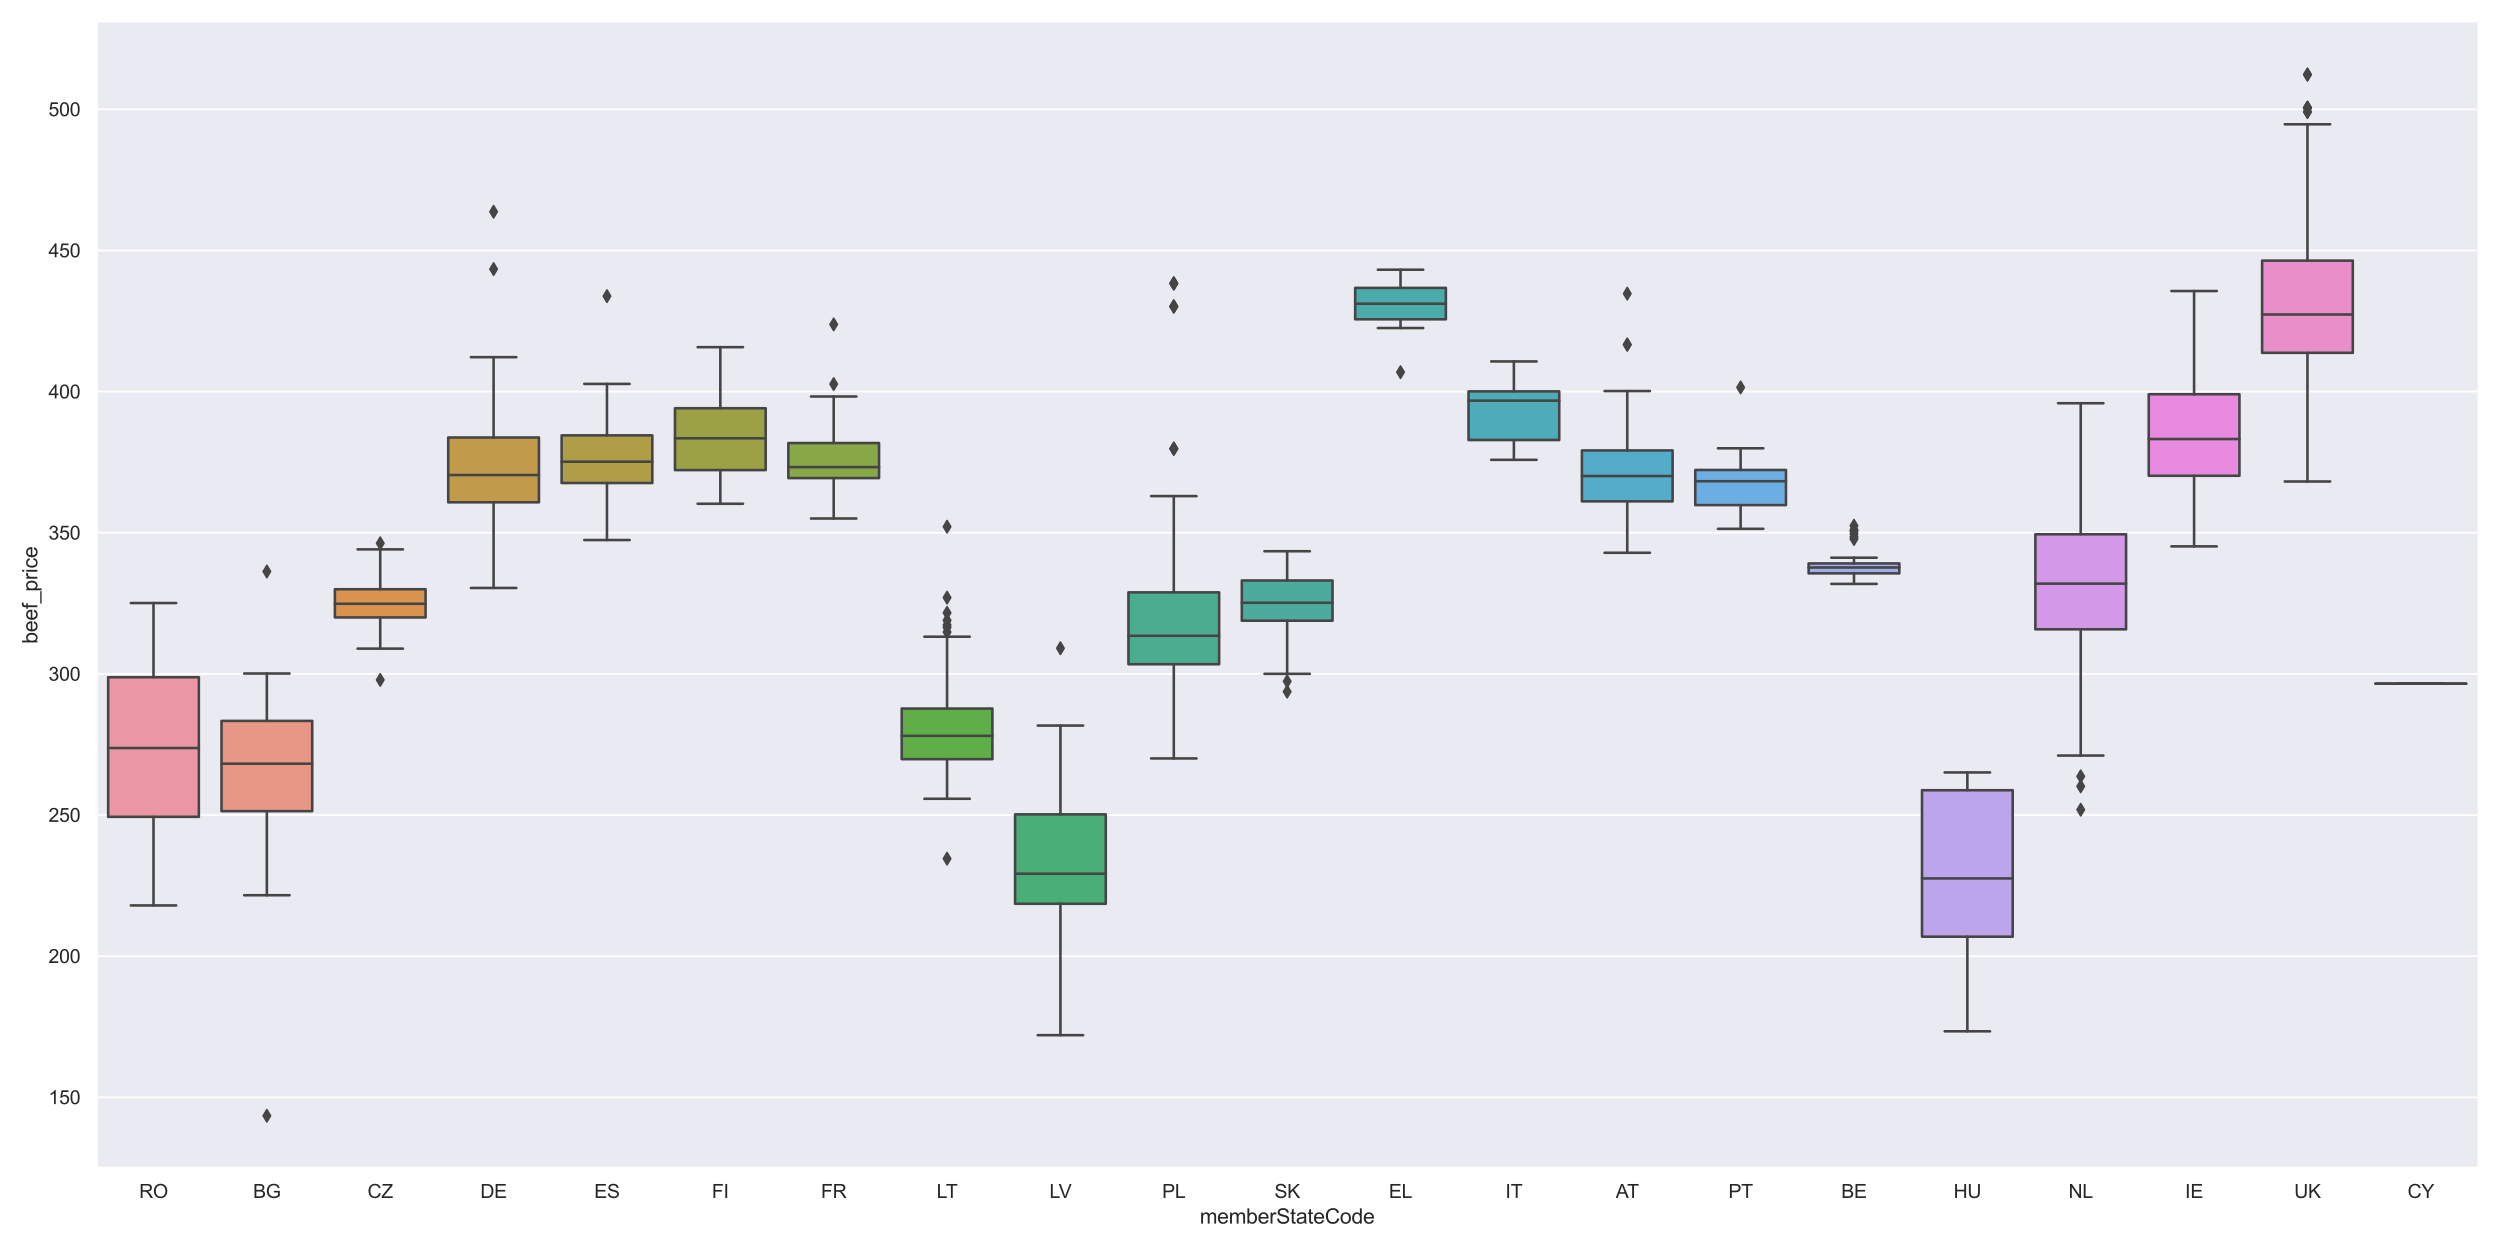<?xml version="1.0" encoding="utf-8" standalone="no"?>
<!DOCTYPE svg PUBLIC "-//W3C//DTD SVG 1.1//EN"
  "http://www.w3.org/Graphics/SVG/1.1/DTD/svg11.dtd">
<svg xmlns:xlink="http://www.w3.org/1999/xlink" width="1440pt" height="720pt" viewBox="0 0 1440 720" xmlns="http://www.w3.org/2000/svg" version="1.1">
 <defs>
  <style type="text/css">*{stroke-linejoin: round; stroke-linecap: butt}</style>
 </defs>
 <g id="figure_1">
  <g id="patch_1">
   <path d="M 0 720 
L 1440 720 
L 1440 0 
L 0 0 
z
" style="fill: #ffffff"/>
  </g>
  <g id="axes_1">
   <g id="patch_2">
    <path d="M 55.766 672.66 
L 1427.04 672.66 
L 1427.04 12.96 
L 55.766 12.96 
z
" style="fill: #eaeaf2"/>
   </g>
   <g id="matplotlib.axis_1">
    <g id="xtick_1">
     <g id="text_1">
      <!-- RO -->
      <g style="fill: #262626" transform="translate(80.166 690.034) scale(0.11 -0.11)">
       <defs>
        <path id="ArialMT-52" d="M 503 0 
L 503 4581 
L 2534 4581 
Q 3147 4581 3465 4457 
Q 3784 4334 3975 4021 
Q 4166 3709 4166 3331 
Q 4166 2844 3850 2509 
Q 3534 2175 2875 2084 
Q 3116 1969 3241 1856 
Q 3506 1613 3744 1247 
L 4541 0 
L 3778 0 
L 3172 953 
Q 2906 1366 2734 1584 
Q 2563 1803 2427 1890 
Q 2291 1978 2150 2013 
Q 2047 2034 1813 2034 
L 1109 2034 
L 1109 0 
L 503 0 
z
M 1109 2559 
L 2413 2559 
Q 2828 2559 3062 2645 
Q 3297 2731 3419 2920 
Q 3541 3109 3541 3331 
Q 3541 3656 3305 3865 
Q 3069 4075 2559 4075 
L 1109 4075 
L 1109 2559 
z
" transform="scale(0.016)"/>
        <path id="ArialMT-4f" d="M 309 2231 
Q 309 3372 921 4017 
Q 1534 4663 2503 4663 
Q 3138 4663 3647 4359 
Q 4156 4056 4423 3514 
Q 4691 2972 4691 2284 
Q 4691 1588 4409 1038 
Q 4128 488 3612 205 
Q 3097 -78 2500 -78 
Q 1853 -78 1343 234 
Q 834 547 571 1087 
Q 309 1628 309 2231 
z
M 934 2222 
Q 934 1394 1379 917 
Q 1825 441 2497 441 
Q 3181 441 3623 922 
Q 4066 1403 4066 2288 
Q 4066 2847 3877 3264 
Q 3688 3681 3323 3911 
Q 2959 4141 2506 4141 
Q 1863 4141 1398 3698 
Q 934 3256 934 2222 
z
" transform="scale(0.016)"/>
       </defs>
       <use xlink:href="#ArialMT-52"/>
       <use xlink:href="#ArialMT-4f" x="72.217"/>
      </g>
     </g>
    </g>
    <g id="xtick_2">
     <g id="text_2">
      <!-- BG -->
      <g style="fill: #262626" transform="translate(145.768 690.034) scale(0.11 -0.11)">
       <defs>
        <path id="ArialMT-42" d="M 469 0 
L 469 4581 
L 2188 4581 
Q 2713 4581 3030 4442 
Q 3347 4303 3526 4014 
Q 3706 3725 3706 3409 
Q 3706 3116 3547 2856 
Q 3388 2597 3066 2438 
Q 3481 2316 3704 2022 
Q 3928 1728 3928 1328 
Q 3928 1006 3792 729 
Q 3656 453 3456 303 
Q 3256 153 2954 76 
Q 2653 0 2216 0 
L 469 0 
z
M 1075 2656 
L 2066 2656 
Q 2469 2656 2644 2709 
Q 2875 2778 2992 2937 
Q 3109 3097 3109 3338 
Q 3109 3566 3000 3739 
Q 2891 3913 2687 3977 
Q 2484 4041 1991 4041 
L 1075 4041 
L 1075 2656 
z
M 1075 541 
L 2216 541 
Q 2509 541 2628 563 
Q 2838 600 2978 687 
Q 3119 775 3209 942 
Q 3300 1109 3300 1328 
Q 3300 1584 3169 1773 
Q 3038 1963 2805 2039 
Q 2572 2116 2134 2116 
L 1075 2116 
L 1075 541 
z
" transform="scale(0.016)"/>
        <path id="ArialMT-47" d="M 2638 1797 
L 2638 2334 
L 4578 2338 
L 4578 638 
Q 4131 281 3656 101 
Q 3181 -78 2681 -78 
Q 2006 -78 1454 211 
Q 903 500 622 1047 
Q 341 1594 341 2269 
Q 341 2938 620 3517 
Q 900 4097 1425 4378 
Q 1950 4659 2634 4659 
Q 3131 4659 3532 4498 
Q 3934 4338 4162 4050 
Q 4391 3763 4509 3300 
L 3963 3150 
Q 3859 3500 3706 3700 
Q 3553 3900 3268 4020 
Q 2984 4141 2638 4141 
Q 2222 4141 1919 4014 
Q 1616 3888 1430 3681 
Q 1244 3475 1141 3228 
Q 966 2803 966 2306 
Q 966 1694 1177 1281 
Q 1388 869 1791 669 
Q 2194 469 2647 469 
Q 3041 469 3416 620 
Q 3791 772 3984 944 
L 3984 1797 
L 2638 1797 
z
" transform="scale(0.016)"/>
       </defs>
       <use xlink:href="#ArialMT-42"/>
       <use xlink:href="#ArialMT-47" x="66.699"/>
      </g>
     </g>
    </g>
    <g id="xtick_3">
     <g id="text_3">
      <!-- CZ -->
      <g style="fill: #262626" transform="translate(211.682 690.034) scale(0.11 -0.11)">
       <defs>
        <path id="ArialMT-43" d="M 3763 1606 
L 4369 1453 
Q 4178 706 3683 314 
Q 3188 -78 2472 -78 
Q 1731 -78 1267 223 
Q 803 525 561 1097 
Q 319 1669 319 2325 
Q 319 3041 592 3573 
Q 866 4106 1370 4382 
Q 1875 4659 2481 4659 
Q 3169 4659 3637 4309 
Q 4106 3959 4291 3325 
L 3694 3184 
Q 3534 3684 3231 3912 
Q 2928 4141 2469 4141 
Q 1941 4141 1586 3887 
Q 1231 3634 1087 3207 
Q 944 2781 944 2328 
Q 944 1744 1114 1308 
Q 1284 872 1643 656 
Q 2003 441 2422 441 
Q 2931 441 3284 734 
Q 3638 1028 3763 1606 
z
" transform="scale(0.016)"/>
        <path id="ArialMT-5a" d="M 128 0 
L 128 563 
L 2475 3497 
Q 2725 3809 2950 4041 
L 394 4041 
L 394 4581 
L 3675 4581 
L 3675 4041 
L 1103 863 
L 825 541 
L 3750 541 
L 3750 0 
L 128 0 
z
" transform="scale(0.016)"/>
       </defs>
       <use xlink:href="#ArialMT-43"/>
       <use xlink:href="#ArialMT-5a" x="72.217"/>
      </g>
     </g>
    </g>
    <g id="xtick_4">
     <g id="text_4">
      <!-- DE -->
      <g style="fill: #262626" transform="translate(276.671 690.034) scale(0.11 -0.11)">
       <defs>
        <path id="ArialMT-44" d="M 494 0 
L 494 4581 
L 2072 4581 
Q 2606 4581 2888 4516 
Q 3281 4425 3559 4188 
Q 3922 3881 4101 3404 
Q 4281 2928 4281 2316 
Q 4281 1794 4159 1391 
Q 4038 988 3847 723 
Q 3656 459 3429 307 
Q 3203 156 2883 78 
Q 2563 0 2147 0 
L 494 0 
z
M 1100 541 
L 2078 541 
Q 2531 541 2789 625 
Q 3047 709 3200 863 
Q 3416 1078 3536 1442 
Q 3656 1806 3656 2325 
Q 3656 3044 3420 3430 
Q 3184 3816 2847 3947 
Q 2603 4041 2063 4041 
L 1100 4041 
L 1100 541 
z
" transform="scale(0.016)"/>
        <path id="ArialMT-45" d="M 506 0 
L 506 4581 
L 3819 4581 
L 3819 4041 
L 1113 4041 
L 1113 2638 
L 3647 2638 
L 3647 2100 
L 1113 2100 
L 1113 541 
L 3925 541 
L 3925 0 
L 506 0 
z
" transform="scale(0.016)"/>
       </defs>
       <use xlink:href="#ArialMT-44"/>
       <use xlink:href="#ArialMT-45" x="72.217"/>
      </g>
     </g>
    </g>
    <g id="xtick_5">
     <g id="text_5">
      <!-- ES -->
      <g style="fill: #262626" transform="translate(342.273 690.034) scale(0.11 -0.11)">
       <defs>
        <path id="ArialMT-53" d="M 288 1472 
L 859 1522 
Q 900 1178 1048 958 
Q 1197 738 1509 602 
Q 1822 466 2213 466 
Q 2559 466 2825 569 
Q 3091 672 3220 851 
Q 3350 1031 3350 1244 
Q 3350 1459 3225 1620 
Q 3100 1781 2813 1891 
Q 2628 1963 1997 2114 
Q 1366 2266 1113 2400 
Q 784 2572 623 2826 
Q 463 3081 463 3397 
Q 463 3744 659 4045 
Q 856 4347 1234 4503 
Q 1613 4659 2075 4659 
Q 2584 4659 2973 4495 
Q 3363 4331 3572 4012 
Q 3781 3694 3797 3291 
L 3216 3247 
Q 3169 3681 2898 3903 
Q 2628 4125 2100 4125 
Q 1550 4125 1298 3923 
Q 1047 3722 1047 3438 
Q 1047 3191 1225 3031 
Q 1400 2872 2139 2705 
Q 2878 2538 3153 2413 
Q 3553 2228 3743 1945 
Q 3934 1663 3934 1294 
Q 3934 928 3725 604 
Q 3516 281 3123 101 
Q 2731 -78 2241 -78 
Q 1619 -78 1198 103 
Q 778 284 539 648 
Q 300 1013 288 1472 
z
" transform="scale(0.016)"/>
       </defs>
       <use xlink:href="#ArialMT-45"/>
       <use xlink:href="#ArialMT-53" x="66.699"/>
      </g>
     </g>
    </g>
    <g id="xtick_6">
     <g id="text_6">
      <!-- FI -->
      <g style="fill: #262626" transform="translate(410.022 690.034) scale(0.11 -0.11)">
       <defs>
        <path id="ArialMT-46" d="M 525 0 
L 525 4581 
L 3616 4581 
L 3616 4041 
L 1131 4041 
L 1131 2622 
L 3281 2622 
L 3281 2081 
L 1131 2081 
L 1131 0 
L 525 0 
z
" transform="scale(0.016)"/>
        <path id="ArialMT-49" d="M 597 0 
L 597 4581 
L 1203 4581 
L 1203 0 
L 597 0 
z
" transform="scale(0.016)"/>
       </defs>
       <use xlink:href="#ArialMT-46"/>
       <use xlink:href="#ArialMT-49" x="61.084"/>
      </g>
     </g>
    </g>
    <g id="xtick_7">
     <g id="text_7">
      <!-- FR -->
      <g style="fill: #262626" transform="translate(472.877 690.034) scale(0.11 -0.11)">
       <use xlink:href="#ArialMT-46"/>
       <use xlink:href="#ArialMT-52" x="61.084"/>
      </g>
     </g>
    </g>
    <g id="xtick_8">
     <g id="text_8">
      <!-- LT -->
      <g style="fill: #262626" transform="translate(539.495 690.034) scale(0.11 -0.11)">
       <defs>
        <path id="ArialMT-4c" d="M 469 0 
L 469 4581 
L 1075 4581 
L 1075 541 
L 3331 541 
L 3331 0 
L 469 0 
z
" transform="scale(0.016)"/>
        <path id="ArialMT-54" d="M 1659 0 
L 1659 4041 
L 150 4041 
L 150 4581 
L 3781 4581 
L 3781 4041 
L 2266 4041 
L 2266 0 
L 1659 0 
z
" transform="scale(0.016)"/>
       </defs>
       <use xlink:href="#ArialMT-4c"/>
       <use xlink:href="#ArialMT-54" x="48.24"/>
      </g>
     </g>
    </g>
    <g id="xtick_9">
     <g id="text_9">
      <!-- LV -->
      <g style="fill: #262626" transform="translate(604.484 690.034) scale(0.11 -0.11)">
       <defs>
        <path id="ArialMT-56" d="M 1803 0 
L 28 4581 
L 684 4581 
L 1875 1253 
Q 2019 853 2116 503 
Q 2222 878 2363 1253 
L 3600 4581 
L 4219 4581 
L 2425 0 
L 1803 0 
z
" transform="scale(0.016)"/>
       </defs>
       <use xlink:href="#ArialMT-4c"/>
       <use xlink:href="#ArialMT-56" x="48.24"/>
      </g>
     </g>
    </g>
    <g id="xtick_10">
     <g id="text_10">
      <!-- PL -->
      <g style="fill: #262626" transform="translate(669.377 690.034) scale(0.11 -0.11)">
       <defs>
        <path id="ArialMT-50" d="M 494 0 
L 494 4581 
L 2222 4581 
Q 2678 4581 2919 4538 
Q 3256 4481 3484 4323 
Q 3713 4166 3852 3881 
Q 3991 3597 3991 3256 
Q 3991 2672 3619 2267 
Q 3247 1863 2275 1863 
L 1100 1863 
L 1100 0 
L 494 0 
z
M 1100 2403 
L 2284 2403 
Q 2872 2403 3119 2622 
Q 3366 2841 3366 3238 
Q 3366 3525 3220 3729 
Q 3075 3934 2838 4000 
Q 2684 4041 2272 4041 
L 1100 4041 
L 1100 2403 
z
" transform="scale(0.016)"/>
       </defs>
       <use xlink:href="#ArialMT-50"/>
       <use xlink:href="#ArialMT-4c" x="66.699"/>
      </g>
     </g>
    </g>
    <g id="xtick_11">
     <g id="text_11">
      <!-- SK -->
      <g style="fill: #262626" transform="translate(734.066 690.034) scale(0.11 -0.11)">
       <defs>
        <path id="ArialMT-4b" d="M 469 0 
L 469 4581 
L 1075 4581 
L 1075 2309 
L 3350 4581 
L 4172 4581 
L 2250 2725 
L 4256 0 
L 3456 0 
L 1825 2319 
L 1075 1588 
L 1075 0 
L 469 0 
z
" transform="scale(0.016)"/>
       </defs>
       <use xlink:href="#ArialMT-53"/>
       <use xlink:href="#ArialMT-4b" x="66.699"/>
      </g>
     </g>
    </g>
    <g id="xtick_12">
     <g id="text_12">
      <!-- EL -->
      <g style="fill: #262626" transform="translate(799.975 690.034) scale(0.11 -0.11)">
       <use xlink:href="#ArialMT-45"/>
       <use xlink:href="#ArialMT-4c" x="66.699"/>
      </g>
     </g>
    </g>
    <g id="xtick_13">
     <g id="text_13">
      <!-- IT -->
      <g style="fill: #262626" transform="translate(867.113 690.034) scale(0.11 -0.11)">
       <use xlink:href="#ArialMT-49"/>
       <use xlink:href="#ArialMT-54" x="27.783"/>
      </g>
     </g>
    </g>
    <g id="xtick_14">
     <g id="text_14">
      <!-- AT -->
      <g style="fill: #262626" transform="translate(930.677 690.034) scale(0.11 -0.11)">
       <defs>
        <path id="ArialMT-41" d="M -9 0 
L 1750 4581 
L 2403 4581 
L 4278 0 
L 3588 0 
L 3053 1388 
L 1138 1388 
L 634 0 
L -9 0 
z
M 1313 1881 
L 2866 1881 
L 2388 3150 
Q 2169 3728 2063 4100 
Q 1975 3659 1816 3225 
L 1313 1881 
z
" transform="scale(0.016)"/>
       </defs>
       <use xlink:href="#ArialMT-41"/>
       <use xlink:href="#ArialMT-54" x="59.324"/>
      </g>
     </g>
    </g>
    <g id="xtick_15">
     <g id="text_15">
      <!-- PT -->
      <g style="fill: #262626" transform="translate(995.57 690.034) scale(0.11 -0.11)">
       <use xlink:href="#ArialMT-50"/>
       <use xlink:href="#ArialMT-54" x="66.699"/>
      </g>
     </g>
    </g>
    <g id="xtick_16">
     <g id="text_16">
      <!-- BE -->
      <g style="fill: #262626" transform="translate(1060.56 690.034) scale(0.11 -0.11)">
       <use xlink:href="#ArialMT-42"/>
       <use xlink:href="#ArialMT-45" x="66.699"/>
      </g>
     </g>
    </g>
    <g id="xtick_17">
     <g id="text_17">
      <!-- HU -->
      <g style="fill: #262626" transform="translate(1125.252 690.034) scale(0.11 -0.11)">
       <defs>
        <path id="ArialMT-48" d="M 513 0 
L 513 4581 
L 1119 4581 
L 1119 2700 
L 3500 2700 
L 3500 4581 
L 4106 4581 
L 4106 0 
L 3500 0 
L 3500 2159 
L 1119 2159 
L 1119 0 
L 513 0 
z
" transform="scale(0.016)"/>
        <path id="ArialMT-55" d="M 3500 4581 
L 4106 4581 
L 4106 1934 
Q 4106 1244 3950 837 
Q 3794 431 3386 176 
Q 2978 -78 2316 -78 
Q 1672 -78 1262 144 
Q 853 366 678 786 
Q 503 1206 503 1934 
L 503 4581 
L 1109 4581 
L 1109 1938 
Q 1109 1341 1220 1058 
Q 1331 775 1601 622 
Q 1872 469 2263 469 
Q 2931 469 3215 772 
Q 3500 1075 3500 1938 
L 3500 4581 
z
" transform="scale(0.016)"/>
       </defs>
       <use xlink:href="#ArialMT-48"/>
       <use xlink:href="#ArialMT-55" x="72.217"/>
      </g>
     </g>
    </g>
    <g id="xtick_18">
     <g id="text_18">
      <!-- NL -->
      <g style="fill: #262626" transform="translate(1191.464 690.034) scale(0.11 -0.11)">
       <defs>
        <path id="ArialMT-4e" d="M 488 0 
L 488 4581 
L 1109 4581 
L 3516 984 
L 3516 4581 
L 4097 4581 
L 4097 0 
L 3475 0 
L 1069 3600 
L 1069 0 
L 488 0 
z
" transform="scale(0.016)"/>
       </defs>
       <use xlink:href="#ArialMT-4e"/>
       <use xlink:href="#ArialMT-4c" x="72.217"/>
      </g>
     </g>
    </g>
    <g id="xtick_19">
     <g id="text_19">
      <!-- IE -->
      <g style="fill: #262626" transform="translate(1258.596 690.034) scale(0.11 -0.11)">
       <use xlink:href="#ArialMT-49"/>
       <use xlink:href="#ArialMT-45" x="27.783"/>
      </g>
     </g>
    </g>
    <g id="xtick_20">
     <g id="text_20">
      <!-- UK -->
      <g style="fill: #262626" transform="translate(1321.451 690.034) scale(0.11 -0.11)">
       <use xlink:href="#ArialMT-55"/>
       <use xlink:href="#ArialMT-4b" x="72.217"/>
      </g>
     </g>
    </g>
    <g id="xtick_21">
     <g id="text_21">
      <!-- CY -->
      <g style="fill: #262626" transform="translate(1386.75 690.034) scale(0.11 -0.11)">
       <defs>
        <path id="ArialMT-59" d="M 1784 0 
L 1784 1941 
L 19 4581 
L 756 4581 
L 1659 3200 
Q 1909 2813 2125 2425 
Q 2331 2784 2625 3234 
L 3513 4581 
L 4219 4581 
L 2391 1941 
L 2391 0 
L 1784 0 
z
" transform="scale(0.016)"/>
       </defs>
       <use xlink:href="#ArialMT-43"/>
       <use xlink:href="#ArialMT-59" x="72.217"/>
      </g>
     </g>
    </g>
    <g id="text_22">
     <!-- memberStateCode -->
     <g style="fill: #262626" transform="translate(691.048 704.809) scale(0.12 -0.12)">
      <defs>
       <path id="ArialMT-6d" d="M 422 0 
L 422 3319 
L 925 3319 
L 925 2853 
Q 1081 3097 1340 3245 
Q 1600 3394 1931 3394 
Q 2300 3394 2536 3241 
Q 2772 3088 2869 2813 
Q 3263 3394 3894 3394 
Q 4388 3394 4653 3120 
Q 4919 2847 4919 2278 
L 4919 0 
L 4359 0 
L 4359 2091 
Q 4359 2428 4304 2576 
Q 4250 2725 4106 2815 
Q 3963 2906 3769 2906 
Q 3419 2906 3187 2673 
Q 2956 2441 2956 1928 
L 2956 0 
L 2394 0 
L 2394 2156 
Q 2394 2531 2256 2718 
Q 2119 2906 1806 2906 
Q 1569 2906 1367 2781 
Q 1166 2656 1075 2415 
Q 984 2175 984 1722 
L 984 0 
L 422 0 
z
" transform="scale(0.016)"/>
       <path id="ArialMT-65" d="M 2694 1069 
L 3275 997 
Q 3138 488 2766 206 
Q 2394 -75 1816 -75 
Q 1088 -75 661 373 
Q 234 822 234 1631 
Q 234 2469 665 2931 
Q 1097 3394 1784 3394 
Q 2450 3394 2872 2941 
Q 3294 2488 3294 1666 
Q 3294 1616 3291 1516 
L 816 1516 
Q 847 969 1125 678 
Q 1403 388 1819 388 
Q 2128 388 2347 550 
Q 2566 713 2694 1069 
z
M 847 1978 
L 2700 1978 
Q 2663 2397 2488 2606 
Q 2219 2931 1791 2931 
Q 1403 2931 1139 2672 
Q 875 2413 847 1978 
z
" transform="scale(0.016)"/>
       <path id="ArialMT-62" d="M 941 0 
L 419 0 
L 419 4581 
L 981 4581 
L 981 2947 
Q 1338 3394 1891 3394 
Q 2197 3394 2470 3270 
Q 2744 3147 2920 2923 
Q 3097 2700 3197 2384 
Q 3297 2069 3297 1709 
Q 3297 856 2875 390 
Q 2453 -75 1863 -75 
Q 1275 -75 941 416 
L 941 0 
z
M 934 1684 
Q 934 1088 1097 822 
Q 1363 388 1816 388 
Q 2184 388 2453 708 
Q 2722 1028 2722 1663 
Q 2722 2313 2464 2622 
Q 2206 2931 1841 2931 
Q 1472 2931 1203 2611 
Q 934 2291 934 1684 
z
" transform="scale(0.016)"/>
       <path id="ArialMT-72" d="M 416 0 
L 416 3319 
L 922 3319 
L 922 2816 
Q 1116 3169 1280 3281 
Q 1444 3394 1641 3394 
Q 1925 3394 2219 3213 
L 2025 2691 
Q 1819 2813 1613 2813 
Q 1428 2813 1281 2702 
Q 1134 2591 1072 2394 
Q 978 2094 978 1738 
L 978 0 
L 416 0 
z
" transform="scale(0.016)"/>
       <path id="ArialMT-74" d="M 1650 503 
L 1731 6 
Q 1494 -44 1306 -44 
Q 1000 -44 831 53 
Q 663 150 594 308 
Q 525 466 525 972 
L 525 2881 
L 113 2881 
L 113 3319 
L 525 3319 
L 525 4141 
L 1084 4478 
L 1084 3319 
L 1650 3319 
L 1650 2881 
L 1084 2881 
L 1084 941 
Q 1084 700 1114 631 
Q 1144 563 1211 522 
Q 1278 481 1403 481 
Q 1497 481 1650 503 
z
" transform="scale(0.016)"/>
       <path id="ArialMT-61" d="M 2588 409 
Q 2275 144 1986 34 
Q 1697 -75 1366 -75 
Q 819 -75 525 192 
Q 231 459 231 875 
Q 231 1119 342 1320 
Q 453 1522 633 1644 
Q 813 1766 1038 1828 
Q 1203 1872 1538 1913 
Q 2219 1994 2541 2106 
Q 2544 2222 2544 2253 
Q 2544 2597 2384 2738 
Q 2169 2928 1744 2928 
Q 1347 2928 1158 2789 
Q 969 2650 878 2297 
L 328 2372 
Q 403 2725 575 2942 
Q 747 3159 1072 3276 
Q 1397 3394 1825 3394 
Q 2250 3394 2515 3294 
Q 2781 3194 2906 3042 
Q 3031 2891 3081 2659 
Q 3109 2516 3109 2141 
L 3109 1391 
Q 3109 606 3145 398 
Q 3181 191 3288 0 
L 2700 0 
Q 2613 175 2588 409 
z
M 2541 1666 
Q 2234 1541 1622 1453 
Q 1275 1403 1131 1340 
Q 988 1278 909 1158 
Q 831 1038 831 891 
Q 831 666 1001 516 
Q 1172 366 1500 366 
Q 1825 366 2078 508 
Q 2331 650 2450 897 
Q 2541 1088 2541 1459 
L 2541 1666 
z
" transform="scale(0.016)"/>
       <path id="ArialMT-6f" d="M 213 1659 
Q 213 2581 725 3025 
Q 1153 3394 1769 3394 
Q 2453 3394 2887 2945 
Q 3322 2497 3322 1706 
Q 3322 1066 3130 698 
Q 2938 331 2570 128 
Q 2203 -75 1769 -75 
Q 1072 -75 642 372 
Q 213 819 213 1659 
z
M 791 1659 
Q 791 1022 1069 705 
Q 1347 388 1769 388 
Q 2188 388 2466 706 
Q 2744 1025 2744 1678 
Q 2744 2294 2464 2611 
Q 2184 2928 1769 2928 
Q 1347 2928 1069 2612 
Q 791 2297 791 1659 
z
" transform="scale(0.016)"/>
       <path id="ArialMT-64" d="M 2575 0 
L 2575 419 
Q 2259 -75 1647 -75 
Q 1250 -75 917 144 
Q 584 363 401 755 
Q 219 1147 219 1656 
Q 219 2153 384 2558 
Q 550 2963 881 3178 
Q 1213 3394 1622 3394 
Q 1922 3394 2156 3267 
Q 2391 3141 2538 2938 
L 2538 4581 
L 3097 4581 
L 3097 0 
L 2575 0 
z
M 797 1656 
Q 797 1019 1065 703 
Q 1334 388 1700 388 
Q 2069 388 2326 689 
Q 2584 991 2584 1609 
Q 2584 2291 2321 2609 
Q 2059 2928 1675 2928 
Q 1300 2928 1048 2622 
Q 797 2316 797 1656 
z
" transform="scale(0.016)"/>
      </defs>
      <use xlink:href="#ArialMT-6d"/>
      <use xlink:href="#ArialMT-65" x="83.301"/>
      <use xlink:href="#ArialMT-6d" x="138.916"/>
      <use xlink:href="#ArialMT-62" x="222.217"/>
      <use xlink:href="#ArialMT-65" x="277.832"/>
      <use xlink:href="#ArialMT-72" x="333.447"/>
      <use xlink:href="#ArialMT-53" x="366.748"/>
      <use xlink:href="#ArialMT-74" x="433.447"/>
      <use xlink:href="#ArialMT-61" x="461.23"/>
      <use xlink:href="#ArialMT-74" x="516.846"/>
      <use xlink:href="#ArialMT-65" x="544.629"/>
      <use xlink:href="#ArialMT-43" x="600.244"/>
      <use xlink:href="#ArialMT-6f" x="672.461"/>
      <use xlink:href="#ArialMT-64" x="728.076"/>
      <use xlink:href="#ArialMT-65" x="783.691"/>
     </g>
    </g>
   </g>
   <g id="matplotlib.axis_2">
    <g id="ytick_1">
     <g id="line2d_1">
      <path d="M 55.766 632.056 
L 1427.04 632.056 
" clip-path="url(#p04e2d5c2ae)" style="fill: none; stroke: #ffffff; stroke-linecap: round"/>
     </g>
     <g id="text_23">
      <!-- 150 -->
      <g style="fill: #262626" transform="translate(27.915 635.993) scale(0.11 -0.11)">
       <defs>
        <path id="ArialMT-31" d="M 2384 0 
L 1822 0 
L 1822 3584 
Q 1619 3391 1289 3197 
Q 959 3003 697 2906 
L 697 3450 
Q 1169 3672 1522 3987 
Q 1875 4303 2022 4600 
L 2384 4600 
L 2384 0 
z
" transform="scale(0.016)"/>
        <path id="ArialMT-35" d="M 266 1200 
L 856 1250 
Q 922 819 1161 601 
Q 1400 384 1738 384 
Q 2144 384 2425 690 
Q 2706 997 2706 1503 
Q 2706 1984 2436 2262 
Q 2166 2541 1728 2541 
Q 1456 2541 1237 2417 
Q 1019 2294 894 2097 
L 366 2166 
L 809 4519 
L 3088 4519 
L 3088 3981 
L 1259 3981 
L 1013 2750 
Q 1425 3038 1878 3038 
Q 2478 3038 2890 2622 
Q 3303 2206 3303 1553 
Q 3303 931 2941 478 
Q 2500 -78 1738 -78 
Q 1113 -78 717 272 
Q 322 622 266 1200 
z
" transform="scale(0.016)"/>
        <path id="ArialMT-30" d="M 266 2259 
Q 266 3072 433 3567 
Q 600 4063 929 4331 
Q 1259 4600 1759 4600 
Q 2128 4600 2406 4451 
Q 2684 4303 2865 4023 
Q 3047 3744 3150 3342 
Q 3253 2941 3253 2259 
Q 3253 1453 3087 958 
Q 2922 463 2592 192 
Q 2263 -78 1759 -78 
Q 1097 -78 719 397 
Q 266 969 266 2259 
z
M 844 2259 
Q 844 1131 1108 757 
Q 1372 384 1759 384 
Q 2147 384 2411 759 
Q 2675 1134 2675 2259 
Q 2675 3391 2411 3762 
Q 2147 4134 1753 4134 
Q 1366 4134 1134 3806 
Q 844 3388 844 2259 
z
" transform="scale(0.016)"/>
       </defs>
       <use xlink:href="#ArialMT-31"/>
       <use xlink:href="#ArialMT-35" x="55.615"/>
       <use xlink:href="#ArialMT-30" x="111.23"/>
      </g>
     </g>
    </g>
    <g id="ytick_2">
     <g id="line2d_2">
      <path d="M 55.766 550.759 
L 1427.04 550.759 
" clip-path="url(#p04e2d5c2ae)" style="fill: none; stroke: #ffffff; stroke-linecap: round"/>
     </g>
     <g id="text_24">
      <!-- 200 -->
      <g style="fill: #262626" transform="translate(27.915 554.696) scale(0.11 -0.11)">
       <defs>
        <path id="ArialMT-32" d="M 3222 541 
L 3222 0 
L 194 0 
Q 188 203 259 391 
Q 375 700 629 1000 
Q 884 1300 1366 1694 
Q 2113 2306 2375 2664 
Q 2638 3022 2638 3341 
Q 2638 3675 2398 3904 
Q 2159 4134 1775 4134 
Q 1369 4134 1125 3890 
Q 881 3647 878 3216 
L 300 3275 
Q 359 3922 746 4261 
Q 1134 4600 1788 4600 
Q 2447 4600 2831 4234 
Q 3216 3869 3216 3328 
Q 3216 3053 3103 2787 
Q 2991 2522 2730 2228 
Q 2469 1934 1863 1422 
Q 1356 997 1212 845 
Q 1069 694 975 541 
L 3222 541 
z
" transform="scale(0.016)"/>
       </defs>
       <use xlink:href="#ArialMT-32"/>
       <use xlink:href="#ArialMT-30" x="55.615"/>
       <use xlink:href="#ArialMT-30" x="111.23"/>
      </g>
     </g>
    </g>
    <g id="ytick_3">
     <g id="line2d_3">
      <path d="M 55.766 469.462 
L 1427.04 469.462 
" clip-path="url(#p04e2d5c2ae)" style="fill: none; stroke: #ffffff; stroke-linecap: round"/>
     </g>
     <g id="text_25">
      <!-- 250 -->
      <g style="fill: #262626" transform="translate(27.915 473.399) scale(0.11 -0.11)">
       <use xlink:href="#ArialMT-32"/>
       <use xlink:href="#ArialMT-35" x="55.615"/>
       <use xlink:href="#ArialMT-30" x="111.23"/>
      </g>
     </g>
    </g>
    <g id="ytick_4">
     <g id="line2d_4">
      <path d="M 55.766 388.166 
L 1427.04 388.166 
" clip-path="url(#p04e2d5c2ae)" style="fill: none; stroke: #ffffff; stroke-linecap: round"/>
     </g>
     <g id="text_26">
      <!-- 300 -->
      <g style="fill: #262626" transform="translate(27.915 392.102) scale(0.11 -0.11)">
       <defs>
        <path id="ArialMT-33" d="M 269 1209 
L 831 1284 
Q 928 806 1161 595 
Q 1394 384 1728 384 
Q 2125 384 2398 659 
Q 2672 934 2672 1341 
Q 2672 1728 2419 1979 
Q 2166 2231 1775 2231 
Q 1616 2231 1378 2169 
L 1441 2663 
Q 1497 2656 1531 2656 
Q 1891 2656 2178 2843 
Q 2466 3031 2466 3422 
Q 2466 3731 2256 3934 
Q 2047 4138 1716 4138 
Q 1388 4138 1169 3931 
Q 950 3725 888 3313 
L 325 3413 
Q 428 3978 793 4289 
Q 1159 4600 1703 4600 
Q 2078 4600 2393 4439 
Q 2709 4278 2876 4000 
Q 3044 3722 3044 3409 
Q 3044 3113 2884 2869 
Q 2725 2625 2413 2481 
Q 2819 2388 3044 2092 
Q 3269 1797 3269 1353 
Q 3269 753 2831 336 
Q 2394 -81 1725 -81 
Q 1122 -81 723 278 
Q 325 638 269 1209 
z
" transform="scale(0.016)"/>
       </defs>
       <use xlink:href="#ArialMT-33"/>
       <use xlink:href="#ArialMT-30" x="55.615"/>
       <use xlink:href="#ArialMT-30" x="111.23"/>
      </g>
     </g>
    </g>
    <g id="ytick_5">
     <g id="line2d_5">
      <path d="M 55.766 306.869 
L 1427.04 306.869 
" clip-path="url(#p04e2d5c2ae)" style="fill: none; stroke: #ffffff; stroke-linecap: round"/>
     </g>
     <g id="text_27">
      <!-- 350 -->
      <g style="fill: #262626" transform="translate(27.915 310.805) scale(0.11 -0.11)">
       <use xlink:href="#ArialMT-33"/>
       <use xlink:href="#ArialMT-35" x="55.615"/>
       <use xlink:href="#ArialMT-30" x="111.23"/>
      </g>
     </g>
    </g>
    <g id="ytick_6">
     <g id="line2d_6">
      <path d="M 55.766 225.572 
L 1427.04 225.572 
" clip-path="url(#p04e2d5c2ae)" style="fill: none; stroke: #ffffff; stroke-linecap: round"/>
     </g>
     <g id="text_28">
      <!-- 400 -->
      <g style="fill: #262626" transform="translate(27.915 229.509) scale(0.11 -0.11)">
       <defs>
        <path id="ArialMT-34" d="M 2069 0 
L 2069 1097 
L 81 1097 
L 81 1613 
L 2172 4581 
L 2631 4581 
L 2631 1613 
L 3250 1613 
L 3250 1097 
L 2631 1097 
L 2631 0 
L 2069 0 
z
M 2069 1613 
L 2069 3678 
L 634 1613 
L 2069 1613 
z
" transform="scale(0.016)"/>
       </defs>
       <use xlink:href="#ArialMT-34"/>
       <use xlink:href="#ArialMT-30" x="55.615"/>
       <use xlink:href="#ArialMT-30" x="111.23"/>
      </g>
     </g>
    </g>
    <g id="ytick_7">
     <g id="line2d_7">
      <path d="M 55.766 144.275 
L 1427.04 144.275 
" clip-path="url(#p04e2d5c2ae)" style="fill: none; stroke: #ffffff; stroke-linecap: round"/>
     </g>
     <g id="text_29">
      <!-- 450 -->
      <g style="fill: #262626" transform="translate(27.915 148.212) scale(0.11 -0.11)">
       <use xlink:href="#ArialMT-34"/>
       <use xlink:href="#ArialMT-35" x="55.615"/>
       <use xlink:href="#ArialMT-30" x="111.23"/>
      </g>
     </g>
    </g>
    <g id="ytick_8">
     <g id="line2d_8">
      <path d="M 55.766 62.978 
L 1427.04 62.978 
" clip-path="url(#p04e2d5c2ae)" style="fill: none; stroke: #ffffff; stroke-linecap: round"/>
     </g>
     <g id="text_30">
      <!-- 500 -->
      <g style="fill: #262626" transform="translate(27.915 66.915) scale(0.11 -0.11)">
       <use xlink:href="#ArialMT-35"/>
       <use xlink:href="#ArialMT-30" x="55.615"/>
       <use xlink:href="#ArialMT-30" x="111.23"/>
      </g>
     </g>
    </g>
    <g id="text_31">
     <!-- beef_price -->
     <g style="fill: #262626" transform="translate(21.53 370.827) rotate(-90) scale(0.12 -0.12)">
      <defs>
       <path id="ArialMT-66" d="M 556 0 
L 556 2881 
L 59 2881 
L 59 3319 
L 556 3319 
L 556 3672 
Q 556 4006 616 4169 
Q 697 4388 901 4523 
Q 1106 4659 1475 4659 
Q 1713 4659 2000 4603 
L 1916 4113 
Q 1741 4144 1584 4144 
Q 1328 4144 1222 4034 
Q 1116 3925 1116 3625 
L 1116 3319 
L 1763 3319 
L 1763 2881 
L 1116 2881 
L 1116 0 
L 556 0 
z
" transform="scale(0.016)"/>
       <path id="ArialMT-5f" d="M -97 -1272 
L -97 -866 
L 3631 -866 
L 3631 -1272 
L -97 -1272 
z
" transform="scale(0.016)"/>
       <path id="ArialMT-70" d="M 422 -1272 
L 422 3319 
L 934 3319 
L 934 2888 
Q 1116 3141 1344 3267 
Q 1572 3394 1897 3394 
Q 2322 3394 2647 3175 
Q 2972 2956 3137 2557 
Q 3303 2159 3303 1684 
Q 3303 1175 3120 767 
Q 2938 359 2589 142 
Q 2241 -75 1856 -75 
Q 1575 -75 1351 44 
Q 1128 163 984 344 
L 984 -1272 
L 422 -1272 
z
M 931 1641 
Q 931 1000 1190 694 
Q 1450 388 1819 388 
Q 2194 388 2461 705 
Q 2728 1022 2728 1688 
Q 2728 2322 2467 2637 
Q 2206 2953 1844 2953 
Q 1484 2953 1207 2617 
Q 931 2281 931 1641 
z
" transform="scale(0.016)"/>
       <path id="ArialMT-69" d="M 425 3934 
L 425 4581 
L 988 4581 
L 988 3934 
L 425 3934 
z
M 425 0 
L 425 3319 
L 988 3319 
L 988 0 
L 425 0 
z
" transform="scale(0.016)"/>
       <path id="ArialMT-63" d="M 2588 1216 
L 3141 1144 
Q 3050 572 2676 248 
Q 2303 -75 1759 -75 
Q 1078 -75 664 370 
Q 250 816 250 1647 
Q 250 2184 428 2587 
Q 606 2991 970 3192 
Q 1334 3394 1763 3394 
Q 2303 3394 2647 3120 
Q 2991 2847 3088 2344 
L 2541 2259 
Q 2463 2594 2264 2762 
Q 2066 2931 1784 2931 
Q 1359 2931 1093 2626 
Q 828 2322 828 1663 
Q 828 994 1084 691 
Q 1341 388 1753 388 
Q 2084 388 2306 591 
Q 2528 794 2588 1216 
z
" transform="scale(0.016)"/>
      </defs>
      <use xlink:href="#ArialMT-62"/>
      <use xlink:href="#ArialMT-65" x="55.615"/>
      <use xlink:href="#ArialMT-65" x="111.23"/>
      <use xlink:href="#ArialMT-66" x="166.846"/>
      <use xlink:href="#ArialMT-5f" x="194.629"/>
      <use xlink:href="#ArialMT-70" x="250.244"/>
      <use xlink:href="#ArialMT-72" x="305.859"/>
      <use xlink:href="#ArialMT-69" x="339.16"/>
      <use xlink:href="#ArialMT-63" x="361.377"/>
      <use xlink:href="#ArialMT-65" x="411.377"/>
     </g>
    </g>
   </g>
   <g id="patch_3">
    <path d="M 62.296 470.511 
L 114.535 470.511 
L 114.535 390.08 
L 62.296 390.08 
L 62.296 470.511 
z
" clip-path="url(#p04e2d5c2ae)" style="fill: #ea96a3; stroke: #454545; stroke-width: 1.5; stroke-linejoin: miter"/>
   </g>
   <g id="patch_4">
    <path d="M 127.595 467.219 
L 179.834 467.219 
L 179.834 415.237 
L 127.595 415.237 
L 127.595 467.219 
z
" clip-path="url(#p04e2d5c2ae)" style="fill: #e89685; stroke: #454545; stroke-width: 1.5; stroke-linejoin: miter"/>
   </g>
   <g id="patch_5">
    <path d="M 192.894 355.635 
L 245.133 355.635 
L 245.133 339.404 
L 192.894 339.404 
L 192.894 355.635 
z
" clip-path="url(#p04e2d5c2ae)" style="fill: #da934e; stroke: #454545; stroke-width: 1.5; stroke-linejoin: miter"/>
   </g>
   <g id="patch_6">
    <path d="M 258.192 289.337 
L 310.431 289.337 
L 310.431 252.001 
L 258.192 252.001 
L 258.192 289.337 
z
" clip-path="url(#p04e2d5c2ae)" style="fill: #c29a4b; stroke: #454545; stroke-width: 1.5; stroke-linejoin: miter"/>
   </g>
   <g id="patch_7">
    <path d="M 323.491 278.211 
L 375.73 278.211 
L 375.73 250.782 
L 323.491 250.782 
L 323.491 278.211 
z
" clip-path="url(#p04e2d5c2ae)" style="fill: #af9d48; stroke: #454545; stroke-width: 1.5; stroke-linejoin: miter"/>
   </g>
   <g id="patch_8">
    <path d="M 388.79 270.777 
L 441.029 270.777 
L 441.029 235.157 
L 388.79 235.157 
L 388.79 270.777 
z
" clip-path="url(#p04e2d5c2ae)" style="fill: #9ca145; stroke: #454545; stroke-width: 1.5; stroke-linejoin: miter"/>
   </g>
   <g id="patch_9">
    <path d="M 454.089 275.378 
L 506.328 275.378 
L 506.328 255.188 
L 454.089 255.188 
L 454.089 275.378 
z
" clip-path="url(#p04e2d5c2ae)" style="fill: #88a746; stroke: #454545; stroke-width: 1.5; stroke-linejoin: miter"/>
   </g>
   <g id="patch_10">
    <path d="M 519.387 437.269 
L 571.626 437.269 
L 571.626 408.116 
L 519.387 408.116 
L 519.387 437.269 
z
" clip-path="url(#p04e2d5c2ae)" style="fill: #60ae47; stroke: #454545; stroke-width: 1.5; stroke-linejoin: miter"/>
   </g>
   <g id="patch_11">
    <path d="M 584.686 520.582 
L 636.925 520.582 
L 636.925 469.088 
L 584.686 469.088 
L 584.686 520.582 
z
" clip-path="url(#p04e2d5c2ae)" style="fill: #49af77; stroke: #454545; stroke-width: 1.5; stroke-linejoin: miter"/>
   </g>
   <g id="patch_12">
    <path d="M 649.985 382.589 
L 702.224 382.589 
L 702.224 341.192 
L 649.985 341.192 
L 649.985 382.589 
z
" clip-path="url(#p04e2d5c2ae)" style="fill: #4aad8f; stroke: #454545; stroke-width: 1.5; stroke-linejoin: miter"/>
   </g>
   <g id="patch_13">
    <path d="M 715.284 357.517 
L 767.523 357.517 
L 767.523 334.359 
L 715.284 334.359 
L 715.284 357.517 
z
" clip-path="url(#p04e2d5c2ae)" style="fill: #4bac9e; stroke: #454545; stroke-width: 1.5; stroke-linejoin: miter"/>
   </g>
   <g id="patch_14">
    <path d="M 780.582 183.923 
L 832.821 183.923 
L 832.821 165.835 
L 780.582 165.835 
L 780.582 183.923 
z
" clip-path="url(#p04e2d5c2ae)" style="fill: #4babaa; stroke: #454545; stroke-width: 1.5; stroke-linejoin: miter"/>
   </g>
   <g id="patch_15">
    <path d="M 845.881 253.44 
L 898.12 253.44 
L 898.12 225.442 
L 845.881 225.442 
L 845.881 253.44 
z
" clip-path="url(#p04e2d5c2ae)" style="fill: #4eabb8; stroke: #454545; stroke-width: 1.5; stroke-linejoin: miter"/>
   </g>
   <g id="patch_16">
    <path d="M 911.18 288.804 
L 963.419 288.804 
L 963.419 259.456 
L 911.18 259.456 
L 911.18 288.804 
z
" clip-path="url(#p04e2d5c2ae)" style="fill: #52acca; stroke: #454545; stroke-width: 1.5; stroke-linejoin: miter"/>
   </g>
   <g id="patch_17">
    <path d="M 976.479 290.934 
L 1028.718 290.934 
L 1028.718 270.716 
L 976.479 270.716 
L 976.479 290.934 
z
" clip-path="url(#p04e2d5c2ae)" style="fill: #6daee2; stroke: #454545; stroke-width: 1.5; stroke-linejoin: miter"/>
   </g>
   <g id="patch_18">
    <path d="M 1041.777 330.27 
L 1094.016 330.27 
L 1094.016 324.522 
L 1041.777 324.522 
L 1041.777 330.27 
z
" clip-path="url(#p04e2d5c2ae)" style="fill: #a0adea; stroke: #454545; stroke-width: 1.5; stroke-linejoin: miter"/>
   </g>
   <g id="patch_19">
    <path d="M 1107.076 539.524 
L 1159.315 539.524 
L 1159.315 455.187 
L 1107.076 455.187 
L 1107.076 539.524 
z
" clip-path="url(#p04e2d5c2ae)" style="fill: #bca5ea; stroke: #454545; stroke-width: 1.5; stroke-linejoin: miter"/>
   </g>
   <g id="patch_20">
    <path d="M 1172.375 362.492 
L 1224.614 362.492 
L 1224.614 307.747 
L 1172.375 307.747 
L 1172.375 362.492 
z
" clip-path="url(#p04e2d5c2ae)" style="fill: #d398e8; stroke: #454545; stroke-width: 1.5; stroke-linejoin: miter"/>
   </g>
   <g id="patch_21">
    <path d="M 1237.674 274.029 
L 1289.913 274.029 
L 1289.913 227.096 
L 1237.674 227.096 
L 1237.674 274.029 
z
" clip-path="url(#p04e2d5c2ae)" style="fill: #e78ae0; stroke: #454545; stroke-width: 1.5; stroke-linejoin: miter"/>
   </g>
   <g id="patch_22">
    <path d="M 1302.972 203.231 
L 1355.211 203.231 
L 1355.211 150.128 
L 1302.972 150.128 
L 1302.972 203.231 
z
" clip-path="url(#p04e2d5c2ae)" style="fill: #e88fca; stroke: #454545; stroke-width: 1.5; stroke-linejoin: miter"/>
   </g>
   <g id="patch_23">
    <path d="M 1368.271 393.775 
L 1420.51 393.775 
L 1420.51 393.775 
L 1368.271 393.775 
L 1368.271 393.775 
z
" clip-path="url(#p04e2d5c2ae)" style="fill: #e993b8; stroke: #454545; stroke-width: 1.5; stroke-linejoin: miter"/>
   </g>
   <g id="line2d_9">
    <path d="M 88.416 470.511 
L 88.416 521.525 
" clip-path="url(#p04e2d5c2ae)" style="fill: none; stroke: #454545; stroke-width: 1.5; stroke-linecap: round"/>
   </g>
   <g id="line2d_10">
    <path d="M 88.416 390.08 
L 88.416 347.338 
" clip-path="url(#p04e2d5c2ae)" style="fill: none; stroke: #454545; stroke-width: 1.5; stroke-linecap: round"/>
   </g>
   <g id="line2d_11">
    <path d="M 75.356 521.525 
L 101.475 521.525 
" clip-path="url(#p04e2d5c2ae)" style="fill: none; stroke: #454545; stroke-width: 1.5; stroke-linecap: round"/>
   </g>
   <g id="line2d_12">
    <path d="M 75.356 347.338 
L 101.475 347.338 
" clip-path="url(#p04e2d5c2ae)" style="fill: none; stroke: #454545; stroke-width: 1.5; stroke-linecap: round"/>
   </g>
   <g id="line2d_13"/>
   <g id="line2d_14">
    <path d="M 153.714 467.219 
L 153.714 515.672 
" clip-path="url(#p04e2d5c2ae)" style="fill: none; stroke: #454545; stroke-width: 1.5; stroke-linecap: round"/>
   </g>
   <g id="line2d_15">
    <path d="M 153.714 415.237 
L 153.714 387.954 
" clip-path="url(#p04e2d5c2ae)" style="fill: none; stroke: #454545; stroke-width: 1.5; stroke-linecap: round"/>
   </g>
   <g id="line2d_16">
    <path d="M 140.655 515.672 
L 166.774 515.672 
" clip-path="url(#p04e2d5c2ae)" style="fill: none; stroke: #454545; stroke-width: 1.5; stroke-linecap: round"/>
   </g>
   <g id="line2d_17">
    <path d="M 140.655 387.954 
L 166.774 387.954 
" clip-path="url(#p04e2d5c2ae)" style="fill: none; stroke: #454545; stroke-width: 1.5; stroke-linecap: round"/>
   </g>
   <g id="line2d_18">
    <defs>
     <path id="mb1272ae289" d="M 0 3.536 
L 2.121 0 
L 0 -3.536 
L -2.121 0 
z
" style="stroke: #454545; stroke-linejoin: miter"/>
    </defs>
    <g clip-path="url(#p04e2d5c2ae)">
     <use xlink:href="#mb1272ae289" x="153.714" y="642.674" style="fill: #454545; stroke: #454545; stroke-linejoin: miter"/>
     <use xlink:href="#mb1272ae289" x="153.714" y="329.177" style="fill: #454545; stroke: #454545; stroke-linejoin: miter"/>
    </g>
   </g>
   <g id="line2d_19">
    <path d="M 219.013 355.635 
L 219.013 373.597 
" clip-path="url(#p04e2d5c2ae)" style="fill: none; stroke: #454545; stroke-width: 1.5; stroke-linecap: round"/>
   </g>
   <g id="line2d_20">
    <path d="M 219.013 339.404 
L 219.013 316.445 
" clip-path="url(#p04e2d5c2ae)" style="fill: none; stroke: #454545; stroke-width: 1.5; stroke-linecap: round"/>
   </g>
   <g id="line2d_21">
    <path d="M 205.953 373.597 
L 232.073 373.597 
" clip-path="url(#p04e2d5c2ae)" style="fill: none; stroke: #454545; stroke-width: 1.5; stroke-linecap: round"/>
   </g>
   <g id="line2d_22">
    <path d="M 205.953 316.445 
L 232.073 316.445 
" clip-path="url(#p04e2d5c2ae)" style="fill: none; stroke: #454545; stroke-width: 1.5; stroke-linecap: round"/>
   </g>
   <g id="line2d_23">
    <g clip-path="url(#p04e2d5c2ae)">
     <use xlink:href="#mb1272ae289" x="219.013" y="391.629" style="fill: #454545; stroke: #454545; stroke-linejoin: miter"/>
     <use xlink:href="#mb1272ae289" x="219.013" y="312.901" style="fill: #454545; stroke: #454545; stroke-linejoin: miter"/>
    </g>
   </g>
   <g id="line2d_24">
    <path d="M 284.312 289.337 
L 284.312 338.672 
" clip-path="url(#p04e2d5c2ae)" style="fill: none; stroke: #454545; stroke-width: 1.5; stroke-linecap: round"/>
   </g>
   <g id="line2d_25">
    <path d="M 284.312 252.001 
L 284.312 205.735 
" clip-path="url(#p04e2d5c2ae)" style="fill: none; stroke: #454545; stroke-width: 1.5; stroke-linecap: round"/>
   </g>
   <g id="line2d_26">
    <path d="M 271.252 338.672 
L 297.372 338.672 
" clip-path="url(#p04e2d5c2ae)" style="fill: none; stroke: #454545; stroke-width: 1.5; stroke-linecap: round"/>
   </g>
   <g id="line2d_27">
    <path d="M 271.252 205.735 
L 297.372 205.735 
" clip-path="url(#p04e2d5c2ae)" style="fill: none; stroke: #454545; stroke-width: 1.5; stroke-linecap: round"/>
   </g>
   <g id="line2d_28">
    <g clip-path="url(#p04e2d5c2ae)">
     <use xlink:href="#mb1272ae289" x="284.312" y="155.006" style="fill: #454545; stroke: #454545; stroke-linejoin: miter"/>
     <use xlink:href="#mb1272ae289" x="284.312" y="121.951" style="fill: #454545; stroke: #454545; stroke-linejoin: miter"/>
    </g>
   </g>
   <g id="line2d_29">
    <path d="M 349.611 278.211 
L 349.611 311.064 
" clip-path="url(#p04e2d5c2ae)" style="fill: none; stroke: #454545; stroke-width: 1.5; stroke-linecap: round"/>
   </g>
   <g id="line2d_30">
    <path d="M 349.611 250.782 
L 349.611 221.133 
" clip-path="url(#p04e2d5c2ae)" style="fill: none; stroke: #454545; stroke-width: 1.5; stroke-linecap: round"/>
   </g>
   <g id="line2d_31">
    <path d="M 336.551 311.064 
L 362.67 311.064 
" clip-path="url(#p04e2d5c2ae)" style="fill: none; stroke: #454545; stroke-width: 1.5; stroke-linecap: round"/>
   </g>
   <g id="line2d_32">
    <path d="M 336.551 221.133 
L 362.67 221.133 
" clip-path="url(#p04e2d5c2ae)" style="fill: none; stroke: #454545; stroke-width: 1.5; stroke-linecap: round"/>
   </g>
   <g id="line2d_33">
    <g clip-path="url(#p04e2d5c2ae)">
     <use xlink:href="#mb1272ae289" x="349.611" y="170.583" style="fill: #454545; stroke: #454545; stroke-linejoin: miter"/>
    </g>
   </g>
   <g id="line2d_34">
    <path d="M 414.909 270.777 
L 414.909 290.154 
" clip-path="url(#p04e2d5c2ae)" style="fill: none; stroke: #454545; stroke-width: 1.5; stroke-linecap: round"/>
   </g>
   <g id="line2d_35">
    <path d="M 414.909 235.157 
L 414.909 199.963 
" clip-path="url(#p04e2d5c2ae)" style="fill: none; stroke: #454545; stroke-width: 1.5; stroke-linecap: round"/>
   </g>
   <g id="line2d_36">
    <path d="M 401.85 290.154 
L 427.969 290.154 
" clip-path="url(#p04e2d5c2ae)" style="fill: none; stroke: #454545; stroke-width: 1.5; stroke-linecap: round"/>
   </g>
   <g id="line2d_37">
    <path d="M 401.85 199.963 
L 427.969 199.963 
" clip-path="url(#p04e2d5c2ae)" style="fill: none; stroke: #454545; stroke-width: 1.5; stroke-linecap: round"/>
   </g>
   <g id="line2d_38"/>
   <g id="line2d_39">
    <path d="M 480.208 275.378 
L 480.208 298.674 
" clip-path="url(#p04e2d5c2ae)" style="fill: none; stroke: #454545; stroke-width: 1.5; stroke-linecap: round"/>
   </g>
   <g id="line2d_40">
    <path d="M 480.208 255.188 
L 480.208 228.401 
" clip-path="url(#p04e2d5c2ae)" style="fill: none; stroke: #454545; stroke-width: 1.5; stroke-linecap: round"/>
   </g>
   <g id="line2d_41">
    <path d="M 467.148 298.674 
L 493.268 298.674 
" clip-path="url(#p04e2d5c2ae)" style="fill: none; stroke: #454545; stroke-width: 1.5; stroke-linecap: round"/>
   </g>
   <g id="line2d_42">
    <path d="M 467.148 228.401 
L 493.268 228.401 
" clip-path="url(#p04e2d5c2ae)" style="fill: none; stroke: #454545; stroke-width: 1.5; stroke-linecap: round"/>
   </g>
   <g id="line2d_43">
    <g clip-path="url(#p04e2d5c2ae)">
     <use xlink:href="#mb1272ae289" x="480.208" y="221.23" style="fill: #454545; stroke: #454545; stroke-linejoin: miter"/>
     <use xlink:href="#mb1272ae289" x="480.208" y="186.858" style="fill: #454545; stroke: #454545; stroke-linejoin: miter"/>
    </g>
   </g>
   <g id="line2d_44">
    <path d="M 545.507 437.269 
L 545.507 460.097 
" clip-path="url(#p04e2d5c2ae)" style="fill: none; stroke: #454545; stroke-width: 1.5; stroke-linecap: round"/>
   </g>
   <g id="line2d_45">
    <path d="M 545.507 408.116 
L 545.507 366.736 
" clip-path="url(#p04e2d5c2ae)" style="fill: none; stroke: #454545; stroke-width: 1.5; stroke-linecap: round"/>
   </g>
   <g id="line2d_46">
    <path d="M 532.447 460.097 
L 558.567 460.097 
" clip-path="url(#p04e2d5c2ae)" style="fill: none; stroke: #454545; stroke-width: 1.5; stroke-linecap: round"/>
   </g>
   <g id="line2d_47">
    <path d="M 532.447 366.736 
L 558.567 366.736 
" clip-path="url(#p04e2d5c2ae)" style="fill: none; stroke: #454545; stroke-width: 1.5; stroke-linecap: round"/>
   </g>
   <g id="line2d_48">
    <g clip-path="url(#p04e2d5c2ae)">
     <use xlink:href="#mb1272ae289" x="545.507" y="494.599" style="fill: #454545; stroke: #454545; stroke-linejoin: miter"/>
     <use xlink:href="#mb1272ae289" x="545.507" y="357.321" style="fill: #454545; stroke: #454545; stroke-linejoin: miter"/>
     <use xlink:href="#mb1272ae289" x="545.507" y="352.997" style="fill: #454545; stroke: #454545; stroke-linejoin: miter"/>
     <use xlink:href="#mb1272ae289" x="545.507" y="344.216" style="fill: #454545; stroke: #454545; stroke-linejoin: miter"/>
     <use xlink:href="#mb1272ae289" x="545.507" y="361.386" style="fill: #454545; stroke: #454545; stroke-linejoin: miter"/>
     <use xlink:href="#mb1272ae289" x="545.507" y="359.972" style="fill: #454545; stroke: #454545; stroke-linejoin: miter"/>
     <use xlink:href="#mb1272ae289" x="545.507" y="364.085" style="fill: #454545; stroke: #454545; stroke-linejoin: miter"/>
     <use xlink:href="#mb1272ae289" x="545.507" y="303.373" style="fill: #454545; stroke: #454545; stroke-linejoin: miter"/>
    </g>
   </g>
   <g id="line2d_49">
    <path d="M 610.806 520.582 
L 610.806 596.269 
" clip-path="url(#p04e2d5c2ae)" style="fill: none; stroke: #454545; stroke-width: 1.5; stroke-linecap: round"/>
   </g>
   <g id="line2d_50">
    <path d="M 610.806 469.088 
L 610.806 417.92 
" clip-path="url(#p04e2d5c2ae)" style="fill: none; stroke: #454545; stroke-width: 1.5; stroke-linecap: round"/>
   </g>
   <g id="line2d_51">
    <path d="M 597.746 596.269 
L 623.865 596.269 
" clip-path="url(#p04e2d5c2ae)" style="fill: none; stroke: #454545; stroke-width: 1.5; stroke-linecap: round"/>
   </g>
   <g id="line2d_52">
    <path d="M 597.746 417.92 
L 623.865 417.92 
" clip-path="url(#p04e2d5c2ae)" style="fill: none; stroke: #454545; stroke-width: 1.5; stroke-linecap: round"/>
   </g>
   <g id="line2d_53">
    <g clip-path="url(#p04e2d5c2ae)">
     <use xlink:href="#mb1272ae289" x="610.806" y="373.386" style="fill: #454545; stroke: #454545; stroke-linejoin: miter"/>
    </g>
   </g>
   <g id="line2d_54">
    <path d="M 676.104 382.589 
L 676.104 436.862 
" clip-path="url(#p04e2d5c2ae)" style="fill: none; stroke: #454545; stroke-width: 1.5; stroke-linecap: round"/>
   </g>
   <g id="line2d_55">
    <path d="M 676.104 341.192 
L 676.104 285.764 
" clip-path="url(#p04e2d5c2ae)" style="fill: none; stroke: #454545; stroke-width: 1.5; stroke-linecap: round"/>
   </g>
   <g id="line2d_56">
    <path d="M 663.045 436.862 
L 689.164 436.862 
" clip-path="url(#p04e2d5c2ae)" style="fill: none; stroke: #454545; stroke-width: 1.5; stroke-linecap: round"/>
   </g>
   <g id="line2d_57">
    <path d="M 663.045 285.764 
L 689.164 285.764 
" clip-path="url(#p04e2d5c2ae)" style="fill: none; stroke: #454545; stroke-width: 1.5; stroke-linecap: round"/>
   </g>
   <g id="line2d_58">
    <g clip-path="url(#p04e2d5c2ae)">
     <use xlink:href="#mb1272ae289" x="676.104" y="258.448" style="fill: #454545; stroke: #454545; stroke-linejoin: miter"/>
     <use xlink:href="#mb1272ae289" x="676.104" y="258.448" style="fill: #454545; stroke: #454545; stroke-linejoin: miter"/>
     <use xlink:href="#mb1272ae289" x="676.104" y="258.448" style="fill: #454545; stroke: #454545; stroke-linejoin: miter"/>
     <use xlink:href="#mb1272ae289" x="676.104" y="176.533" style="fill: #454545; stroke: #454545; stroke-linejoin: miter"/>
     <use xlink:href="#mb1272ae289" x="676.104" y="176.533" style="fill: #454545; stroke: #454545; stroke-linejoin: miter"/>
     <use xlink:href="#mb1272ae289" x="676.104" y="176.533" style="fill: #454545; stroke: #454545; stroke-linejoin: miter"/>
     <use xlink:href="#mb1272ae289" x="676.104" y="163.25" style="fill: #454545; stroke: #454545; stroke-linejoin: miter"/>
     <use xlink:href="#mb1272ae289" x="676.104" y="163.25" style="fill: #454545; stroke: #454545; stroke-linejoin: miter"/>
     <use xlink:href="#mb1272ae289" x="676.104" y="163.25" style="fill: #454545; stroke: #454545; stroke-linejoin: miter"/>
    </g>
   </g>
   <g id="line2d_59">
    <path d="M 741.403 357.517 
L 741.403 388.133 
" clip-path="url(#p04e2d5c2ae)" style="fill: none; stroke: #454545; stroke-width: 1.5; stroke-linecap: round"/>
   </g>
   <g id="line2d_60">
    <path d="M 741.403 334.359 
L 741.403 317.519 
" clip-path="url(#p04e2d5c2ae)" style="fill: none; stroke: #454545; stroke-width: 1.5; stroke-linecap: round"/>
   </g>
   <g id="line2d_61">
    <path d="M 728.343 388.133 
L 754.463 388.133 
" clip-path="url(#p04e2d5c2ae)" style="fill: none; stroke: #454545; stroke-width: 1.5; stroke-linecap: round"/>
   </g>
   <g id="line2d_62">
    <path d="M 728.343 317.519 
L 754.463 317.519 
" clip-path="url(#p04e2d5c2ae)" style="fill: none; stroke: #454545; stroke-width: 1.5; stroke-linecap: round"/>
   </g>
   <g id="line2d_63">
    <g clip-path="url(#p04e2d5c2ae)">
     <use xlink:href="#mb1272ae289" x="741.403" y="398.376" style="fill: #454545; stroke: #454545; stroke-linejoin: miter"/>
     <use xlink:href="#mb1272ae289" x="741.403" y="392.458" style="fill: #454545; stroke: #454545; stroke-linejoin: miter"/>
    </g>
   </g>
   <g id="line2d_64">
    <path d="M 806.702 183.923 
L 806.702 188.939 
" clip-path="url(#p04e2d5c2ae)" style="fill: none; stroke: #454545; stroke-width: 1.5; stroke-linecap: round"/>
   </g>
   <g id="line2d_65">
    <path d="M 806.702 165.835 
L 806.702 155.364 
" clip-path="url(#p04e2d5c2ae)" style="fill: none; stroke: #454545; stroke-width: 1.5; stroke-linecap: round"/>
   </g>
   <g id="line2d_66">
    <path d="M 793.642 188.939 
L 819.762 188.939 
" clip-path="url(#p04e2d5c2ae)" style="fill: none; stroke: #454545; stroke-width: 1.5; stroke-linecap: round"/>
   </g>
   <g id="line2d_67">
    <path d="M 793.642 155.364 
L 819.762 155.364 
" clip-path="url(#p04e2d5c2ae)" style="fill: none; stroke: #454545; stroke-width: 1.5; stroke-linecap: round"/>
   </g>
   <g id="line2d_68">
    <g clip-path="url(#p04e2d5c2ae)">
     <use xlink:href="#mb1272ae289" x="806.702" y="214.353" style="fill: #454545; stroke: #454545; stroke-linejoin: miter"/>
    </g>
   </g>
   <g id="line2d_69">
    <path d="M 872.001 253.44 
L 872.001 264.871 
" clip-path="url(#p04e2d5c2ae)" style="fill: none; stroke: #454545; stroke-width: 1.5; stroke-linecap: round"/>
   </g>
   <g id="line2d_70">
    <path d="M 872.001 225.442 
L 872.001 208.174 
" clip-path="url(#p04e2d5c2ae)" style="fill: none; stroke: #454545; stroke-width: 1.5; stroke-linecap: round"/>
   </g>
   <g id="line2d_71">
    <path d="M 858.941 264.871 
L 885.06 264.871 
" clip-path="url(#p04e2d5c2ae)" style="fill: none; stroke: #454545; stroke-width: 1.5; stroke-linecap: round"/>
   </g>
   <g id="line2d_72">
    <path d="M 858.941 208.174 
L 885.06 208.174 
" clip-path="url(#p04e2d5c2ae)" style="fill: none; stroke: #454545; stroke-width: 1.5; stroke-linecap: round"/>
   </g>
   <g id="line2d_73"/>
   <g id="line2d_74">
    <path d="M 937.299 288.804 
L 937.299 318.38 
" clip-path="url(#p04e2d5c2ae)" style="fill: none; stroke: #454545; stroke-width: 1.5; stroke-linecap: round"/>
   </g>
   <g id="line2d_75">
    <path d="M 937.299 259.456 
L 937.299 225.23 
" clip-path="url(#p04e2d5c2ae)" style="fill: none; stroke: #454545; stroke-width: 1.5; stroke-linecap: round"/>
   </g>
   <g id="line2d_76">
    <path d="M 924.24 318.38 
L 950.359 318.38 
" clip-path="url(#p04e2d5c2ae)" style="fill: none; stroke: #454545; stroke-width: 1.5; stroke-linecap: round"/>
   </g>
   <g id="line2d_77">
    <path d="M 924.24 225.23 
L 950.359 225.23 
" clip-path="url(#p04e2d5c2ae)" style="fill: none; stroke: #454545; stroke-width: 1.5; stroke-linecap: round"/>
   </g>
   <g id="line2d_78">
    <g clip-path="url(#p04e2d5c2ae)">
     <use xlink:href="#mb1272ae289" x="937.299" y="198.5" style="fill: #454545; stroke: #454545; stroke-linejoin: miter"/>
     <use xlink:href="#mb1272ae289" x="937.299" y="198.5" style="fill: #454545; stroke: #454545; stroke-linejoin: miter"/>
     <use xlink:href="#mb1272ae289" x="937.299" y="169.135" style="fill: #454545; stroke: #454545; stroke-linejoin: miter"/>
    </g>
   </g>
   <g id="line2d_79">
    <path d="M 1002.598 290.934 
L 1002.598 304.609 
" clip-path="url(#p04e2d5c2ae)" style="fill: none; stroke: #454545; stroke-width: 1.5; stroke-linecap: round"/>
   </g>
   <g id="line2d_80">
    <path d="M 1002.598 270.716 
L 1002.598 258.204 
" clip-path="url(#p04e2d5c2ae)" style="fill: none; stroke: #454545; stroke-width: 1.5; stroke-linecap: round"/>
   </g>
   <g id="line2d_81">
    <path d="M 989.538 304.609 
L 1015.658 304.609 
" clip-path="url(#p04e2d5c2ae)" style="fill: none; stroke: #454545; stroke-width: 1.5; stroke-linecap: round"/>
   </g>
   <g id="line2d_82">
    <path d="M 989.538 258.204 
L 1015.658 258.204 
" clip-path="url(#p04e2d5c2ae)" style="fill: none; stroke: #454545; stroke-width: 1.5; stroke-linecap: round"/>
   </g>
   <g id="line2d_83">
    <g clip-path="url(#p04e2d5c2ae)">
     <use xlink:href="#mb1272ae289" x="1002.598" y="223.149" style="fill: #454545; stroke: #454545; stroke-linejoin: miter"/>
    </g>
   </g>
   <g id="line2d_84">
    <path d="M 1067.897 330.27 
L 1067.897 336.314 
" clip-path="url(#p04e2d5c2ae)" style="fill: none; stroke: #454545; stroke-width: 1.5; stroke-linecap: round"/>
   </g>
   <g id="line2d_85">
    <path d="M 1067.897 324.522 
L 1067.897 321.226 
" clip-path="url(#p04e2d5c2ae)" style="fill: none; stroke: #454545; stroke-width: 1.5; stroke-linecap: round"/>
   </g>
   <g id="line2d_86">
    <path d="M 1054.837 336.314 
L 1080.957 336.314 
" clip-path="url(#p04e2d5c2ae)" style="fill: none; stroke: #454545; stroke-width: 1.5; stroke-linecap: round"/>
   </g>
   <g id="line2d_87">
    <path d="M 1054.837 321.226 
L 1080.957 321.226 
" clip-path="url(#p04e2d5c2ae)" style="fill: none; stroke: #454545; stroke-width: 1.5; stroke-linecap: round"/>
   </g>
   <g id="line2d_88">
    <g clip-path="url(#p04e2d5c2ae)">
     <use xlink:href="#mb1272ae289" x="1067.897" y="310.478" style="fill: #454545; stroke: #454545; stroke-linejoin: miter"/>
     <use xlink:href="#mb1272ae289" x="1067.897" y="305.194" style="fill: #454545; stroke: #454545; stroke-linejoin: miter"/>
     <use xlink:href="#mb1272ae289" x="1067.897" y="302.82" style="fill: #454545; stroke: #454545; stroke-linejoin: miter"/>
     <use xlink:href="#mb1272ae289" x="1067.897" y="307.552" style="fill: #454545; stroke: #454545; stroke-linejoin: miter"/>
     <use xlink:href="#mb1272ae289" x="1067.897" y="306.023" style="fill: #454545; stroke: #454545; stroke-linejoin: miter"/>
     <use xlink:href="#mb1272ae289" x="1067.897" y="309.259" style="fill: #454545; stroke: #454545; stroke-linejoin: miter"/>
    </g>
   </g>
   <g id="line2d_89">
    <path d="M 1133.196 539.524 
L 1133.196 594.042 
" clip-path="url(#p04e2d5c2ae)" style="fill: none; stroke: #454545; stroke-width: 1.5; stroke-linecap: round"/>
   </g>
   <g id="line2d_90">
    <path d="M 1133.196 455.187 
L 1133.196 444.911 
" clip-path="url(#p04e2d5c2ae)" style="fill: none; stroke: #454545; stroke-width: 1.5; stroke-linecap: round"/>
   </g>
   <g id="line2d_91">
    <path d="M 1120.136 594.042 
L 1146.255 594.042 
" clip-path="url(#p04e2d5c2ae)" style="fill: none; stroke: #454545; stroke-width: 1.5; stroke-linecap: round"/>
   </g>
   <g id="line2d_92">
    <path d="M 1120.136 444.911 
L 1146.255 444.911 
" clip-path="url(#p04e2d5c2ae)" style="fill: none; stroke: #454545; stroke-width: 1.5; stroke-linecap: round"/>
   </g>
   <g id="line2d_93"/>
   <g id="line2d_94">
    <path d="M 1198.494 362.492 
L 1198.494 435.204 
" clip-path="url(#p04e2d5c2ae)" style="fill: none; stroke: #454545; stroke-width: 1.5; stroke-linecap: round"/>
   </g>
   <g id="line2d_95">
    <path d="M 1198.494 307.747 
L 1198.494 232.254 
" clip-path="url(#p04e2d5c2ae)" style="fill: none; stroke: #454545; stroke-width: 1.5; stroke-linecap: round"/>
   </g>
   <g id="line2d_96">
    <path d="M 1185.435 435.204 
L 1211.554 435.204 
" clip-path="url(#p04e2d5c2ae)" style="fill: none; stroke: #454545; stroke-width: 1.5; stroke-linecap: round"/>
   </g>
   <g id="line2d_97">
    <path d="M 1185.435 232.254 
L 1211.554 232.254 
" clip-path="url(#p04e2d5c2ae)" style="fill: none; stroke: #454545; stroke-width: 1.5; stroke-linecap: round"/>
   </g>
   <g id="line2d_98">
    <g clip-path="url(#p04e2d5c2ae)">
     <use xlink:href="#mb1272ae289" x="1198.494" y="447.187" style="fill: #454545; stroke: #454545; stroke-linejoin: miter"/>
     <use xlink:href="#mb1272ae289" x="1198.494" y="466.389" style="fill: #454545; stroke: #454545; stroke-linejoin: miter"/>
     <use xlink:href="#mb1272ae289" x="1198.494" y="452.927" style="fill: #454545; stroke: #454545; stroke-linejoin: miter"/>
    </g>
   </g>
   <g id="line2d_99">
    <path d="M 1263.793 274.029 
L 1263.793 314.722 
" clip-path="url(#p04e2d5c2ae)" style="fill: none; stroke: #454545; stroke-width: 1.5; stroke-linecap: round"/>
   </g>
   <g id="line2d_100">
    <path d="M 1263.793 227.096 
L 1263.793 167.623 
" clip-path="url(#p04e2d5c2ae)" style="fill: none; stroke: #454545; stroke-width: 1.5; stroke-linecap: round"/>
   </g>
   <g id="line2d_101">
    <path d="M 1250.733 314.722 
L 1276.853 314.722 
" clip-path="url(#p04e2d5c2ae)" style="fill: none; stroke: #454545; stroke-width: 1.5; stroke-linecap: round"/>
   </g>
   <g id="line2d_102">
    <path d="M 1250.733 167.623 
L 1276.853 167.623 
" clip-path="url(#p04e2d5c2ae)" style="fill: none; stroke: #454545; stroke-width: 1.5; stroke-linecap: round"/>
   </g>
   <g id="line2d_103"/>
   <g id="line2d_104">
    <path d="M 1329.092 203.231 
L 1329.092 277.342 
" clip-path="url(#p04e2d5c2ae)" style="fill: none; stroke: #454545; stroke-width: 1.5; stroke-linecap: round"/>
   </g>
   <g id="line2d_105">
    <path d="M 1329.092 150.128 
L 1329.092 71.579 
" clip-path="url(#p04e2d5c2ae)" style="fill: none; stroke: #454545; stroke-width: 1.5; stroke-linecap: round"/>
   </g>
   <g id="line2d_106">
    <path d="M 1316.032 277.342 
L 1342.152 277.342 
" clip-path="url(#p04e2d5c2ae)" style="fill: none; stroke: #454545; stroke-width: 1.5; stroke-linecap: round"/>
   </g>
   <g id="line2d_107">
    <path d="M 1316.032 71.579 
L 1342.152 71.579 
" clip-path="url(#p04e2d5c2ae)" style="fill: none; stroke: #454545; stroke-width: 1.5; stroke-linecap: round"/>
   </g>
   <g id="line2d_108">
    <g clip-path="url(#p04e2d5c2ae)">
     <use xlink:href="#mb1272ae289" x="1329.092" y="62.1" style="fill: #454545; stroke: #454545; stroke-linejoin: miter"/>
     <use xlink:href="#mb1272ae289" x="1329.092" y="62.1" style="fill: #454545; stroke: #454545; stroke-linejoin: miter"/>
     <use xlink:href="#mb1272ae289" x="1329.092" y="62.1" style="fill: #454545; stroke: #454545; stroke-linejoin: miter"/>
     <use xlink:href="#mb1272ae289" x="1329.092" y="62.1" style="fill: #454545; stroke: #454545; stroke-linejoin: miter"/>
     <use xlink:href="#mb1272ae289" x="1329.092" y="42.946" style="fill: #454545; stroke: #454545; stroke-linejoin: miter"/>
     <use xlink:href="#mb1272ae289" x="1329.092" y="42.946" style="fill: #454545; stroke: #454545; stroke-linejoin: miter"/>
     <use xlink:href="#mb1272ae289" x="1329.092" y="64.441" style="fill: #454545; stroke: #454545; stroke-linejoin: miter"/>
     <use xlink:href="#mb1272ae289" x="1329.092" y="64.441" style="fill: #454545; stroke: #454545; stroke-linejoin: miter"/>
    </g>
   </g>
   <g id="line2d_109">
    <path d="M 1394.391 393.775 
L 1394.391 393.775 
" clip-path="url(#p04e2d5c2ae)" style="fill: none; stroke: #454545; stroke-width: 1.5; stroke-linecap: round"/>
   </g>
   <g id="line2d_110">
    <path d="M 1394.391 393.775 
L 1394.391 393.775 
" clip-path="url(#p04e2d5c2ae)" style="fill: none; stroke: #454545; stroke-width: 1.5; stroke-linecap: round"/>
   </g>
   <g id="line2d_111">
    <path d="M 1381.331 393.775 
L 1407.45 393.775 
" clip-path="url(#p04e2d5c2ae)" style="fill: none; stroke: #454545; stroke-width: 1.5; stroke-linecap: round"/>
   </g>
   <g id="line2d_112">
    <path d="M 1381.331 393.775 
L 1407.45 393.775 
" clip-path="url(#p04e2d5c2ae)" style="fill: none; stroke: #454545; stroke-width: 1.5; stroke-linecap: round"/>
   </g>
   <g id="line2d_113"/>
   <g id="line2d_114">
    <path d="M 62.296 430.855 
L 114.535 430.855 
" clip-path="url(#p04e2d5c2ae)" style="fill: none; stroke: #454545; stroke-width: 1.5; stroke-linecap: round"/>
   </g>
   <g id="line2d_115">
    <path d="M 127.595 439.903 
L 179.834 439.903 
" clip-path="url(#p04e2d5c2ae)" style="fill: none; stroke: #454545; stroke-width: 1.5; stroke-linecap: round"/>
   </g>
   <g id="line2d_116">
    <path d="M 192.894 347.761 
L 245.133 347.761 
" clip-path="url(#p04e2d5c2ae)" style="fill: none; stroke: #454545; stroke-width: 1.5; stroke-linecap: round"/>
   </g>
   <g id="line2d_117">
    <path d="M 258.192 273.618 
L 310.431 273.618 
" clip-path="url(#p04e2d5c2ae)" style="fill: none; stroke: #454545; stroke-width: 1.5; stroke-linecap: round"/>
   </g>
   <g id="line2d_118">
    <path d="M 323.491 265.928 
L 375.73 265.928 
" clip-path="url(#p04e2d5c2ae)" style="fill: none; stroke: #454545; stroke-width: 1.5; stroke-linecap: round"/>
   </g>
   <g id="line2d_119">
    <path d="M 388.79 252.457 
L 441.029 252.457 
" clip-path="url(#p04e2d5c2ae)" style="fill: none; stroke: #454545; stroke-width: 1.5; stroke-linecap: round"/>
   </g>
   <g id="line2d_120">
    <path d="M 454.089 269.057 
L 506.328 269.057 
" clip-path="url(#p04e2d5c2ae)" style="fill: none; stroke: #454545; stroke-width: 1.5; stroke-linecap: round"/>
   </g>
   <g id="line2d_121">
    <path d="M 519.387 423.855 
L 571.626 423.855 
" clip-path="url(#p04e2d5c2ae)" style="fill: none; stroke: #454545; stroke-width: 1.5; stroke-linecap: round"/>
   </g>
   <g id="line2d_122">
    <path d="M 584.686 503.266 
L 636.925 503.266 
" clip-path="url(#p04e2d5c2ae)" style="fill: none; stroke: #454545; stroke-width: 1.5; stroke-linecap: round"/>
   </g>
   <g id="line2d_123">
    <path d="M 649.985 366.215 
L 702.224 366.215 
" clip-path="url(#p04e2d5c2ae)" style="fill: none; stroke: #454545; stroke-width: 1.5; stroke-linecap: round"/>
   </g>
   <g id="line2d_124">
    <path d="M 715.284 347.184 
L 767.523 347.184 
" clip-path="url(#p04e2d5c2ae)" style="fill: none; stroke: #454545; stroke-width: 1.5; stroke-linecap: round"/>
   </g>
   <g id="line2d_125">
    <path d="M 780.582 174.932 
L 832.821 174.932 
" clip-path="url(#p04e2d5c2ae)" style="fill: none; stroke: #454545; stroke-width: 1.5; stroke-linecap: round"/>
   </g>
   <g id="line2d_126">
    <path d="M 845.881 230.775 
L 898.12 230.775 
" clip-path="url(#p04e2d5c2ae)" style="fill: none; stroke: #454545; stroke-width: 1.5; stroke-linecap: round"/>
   </g>
   <g id="line2d_127">
    <path d="M 911.18 274.187 
L 963.419 274.187 
" clip-path="url(#p04e2d5c2ae)" style="fill: none; stroke: #454545; stroke-width: 1.5; stroke-linecap: round"/>
   </g>
   <g id="line2d_128">
    <path d="M 976.479 277.179 
L 1028.718 277.179 
" clip-path="url(#p04e2d5c2ae)" style="fill: none; stroke: #454545; stroke-width: 1.5; stroke-linecap: round"/>
   </g>
   <g id="line2d_129">
    <path d="M 1041.777 326.868 
L 1094.016 326.868 
" clip-path="url(#p04e2d5c2ae)" style="fill: none; stroke: #454545; stroke-width: 1.5; stroke-linecap: round"/>
   </g>
   <g id="line2d_130">
    <path d="M 1107.076 505.981 
L 1159.315 505.981 
" clip-path="url(#p04e2d5c2ae)" style="fill: none; stroke: #454545; stroke-width: 1.5; stroke-linecap: round"/>
   </g>
   <g id="line2d_131">
    <path d="M 1172.375 336.168 
L 1224.614 336.168 
" clip-path="url(#p04e2d5c2ae)" style="fill: none; stroke: #454545; stroke-width: 1.5; stroke-linecap: round"/>
   </g>
   <g id="line2d_132">
    <path d="M 1237.674 252.871 
L 1289.913 252.871 
" clip-path="url(#p04e2d5c2ae)" style="fill: none; stroke: #454545; stroke-width: 1.5; stroke-linecap: round"/>
   </g>
   <g id="line2d_133">
    <path d="M 1302.972 181.135 
L 1355.211 181.135 
" clip-path="url(#p04e2d5c2ae)" style="fill: none; stroke: #454545; stroke-width: 1.5; stroke-linecap: round"/>
   </g>
   <g id="line2d_134">
    <path d="M 1368.271 393.775 
L 1420.51 393.775 
" clip-path="url(#p04e2d5c2ae)" style="fill: none; stroke: #454545; stroke-width: 1.5; stroke-linecap: round"/>
   </g>
   <g id="patch_24">
    <path d="M 55.766 672.66 
L 55.766 12.96 
" style="fill: none; stroke: #ffffff; stroke-width: 1.25; stroke-linejoin: miter; stroke-linecap: square"/>
   </g>
   <g id="patch_25">
    <path d="M 55.766 672.66 
L 1427.04 672.66 
" style="fill: none; stroke: #ffffff; stroke-width: 1.25; stroke-linejoin: miter; stroke-linecap: square"/>
   </g>
  </g>
 </g>
 <defs>
  <clipPath id="p04e2d5c2ae">
   <rect x="55.766" y="12.96" width="1371.274" height="659.7"/>
  </clipPath>
 </defs>
</svg>
